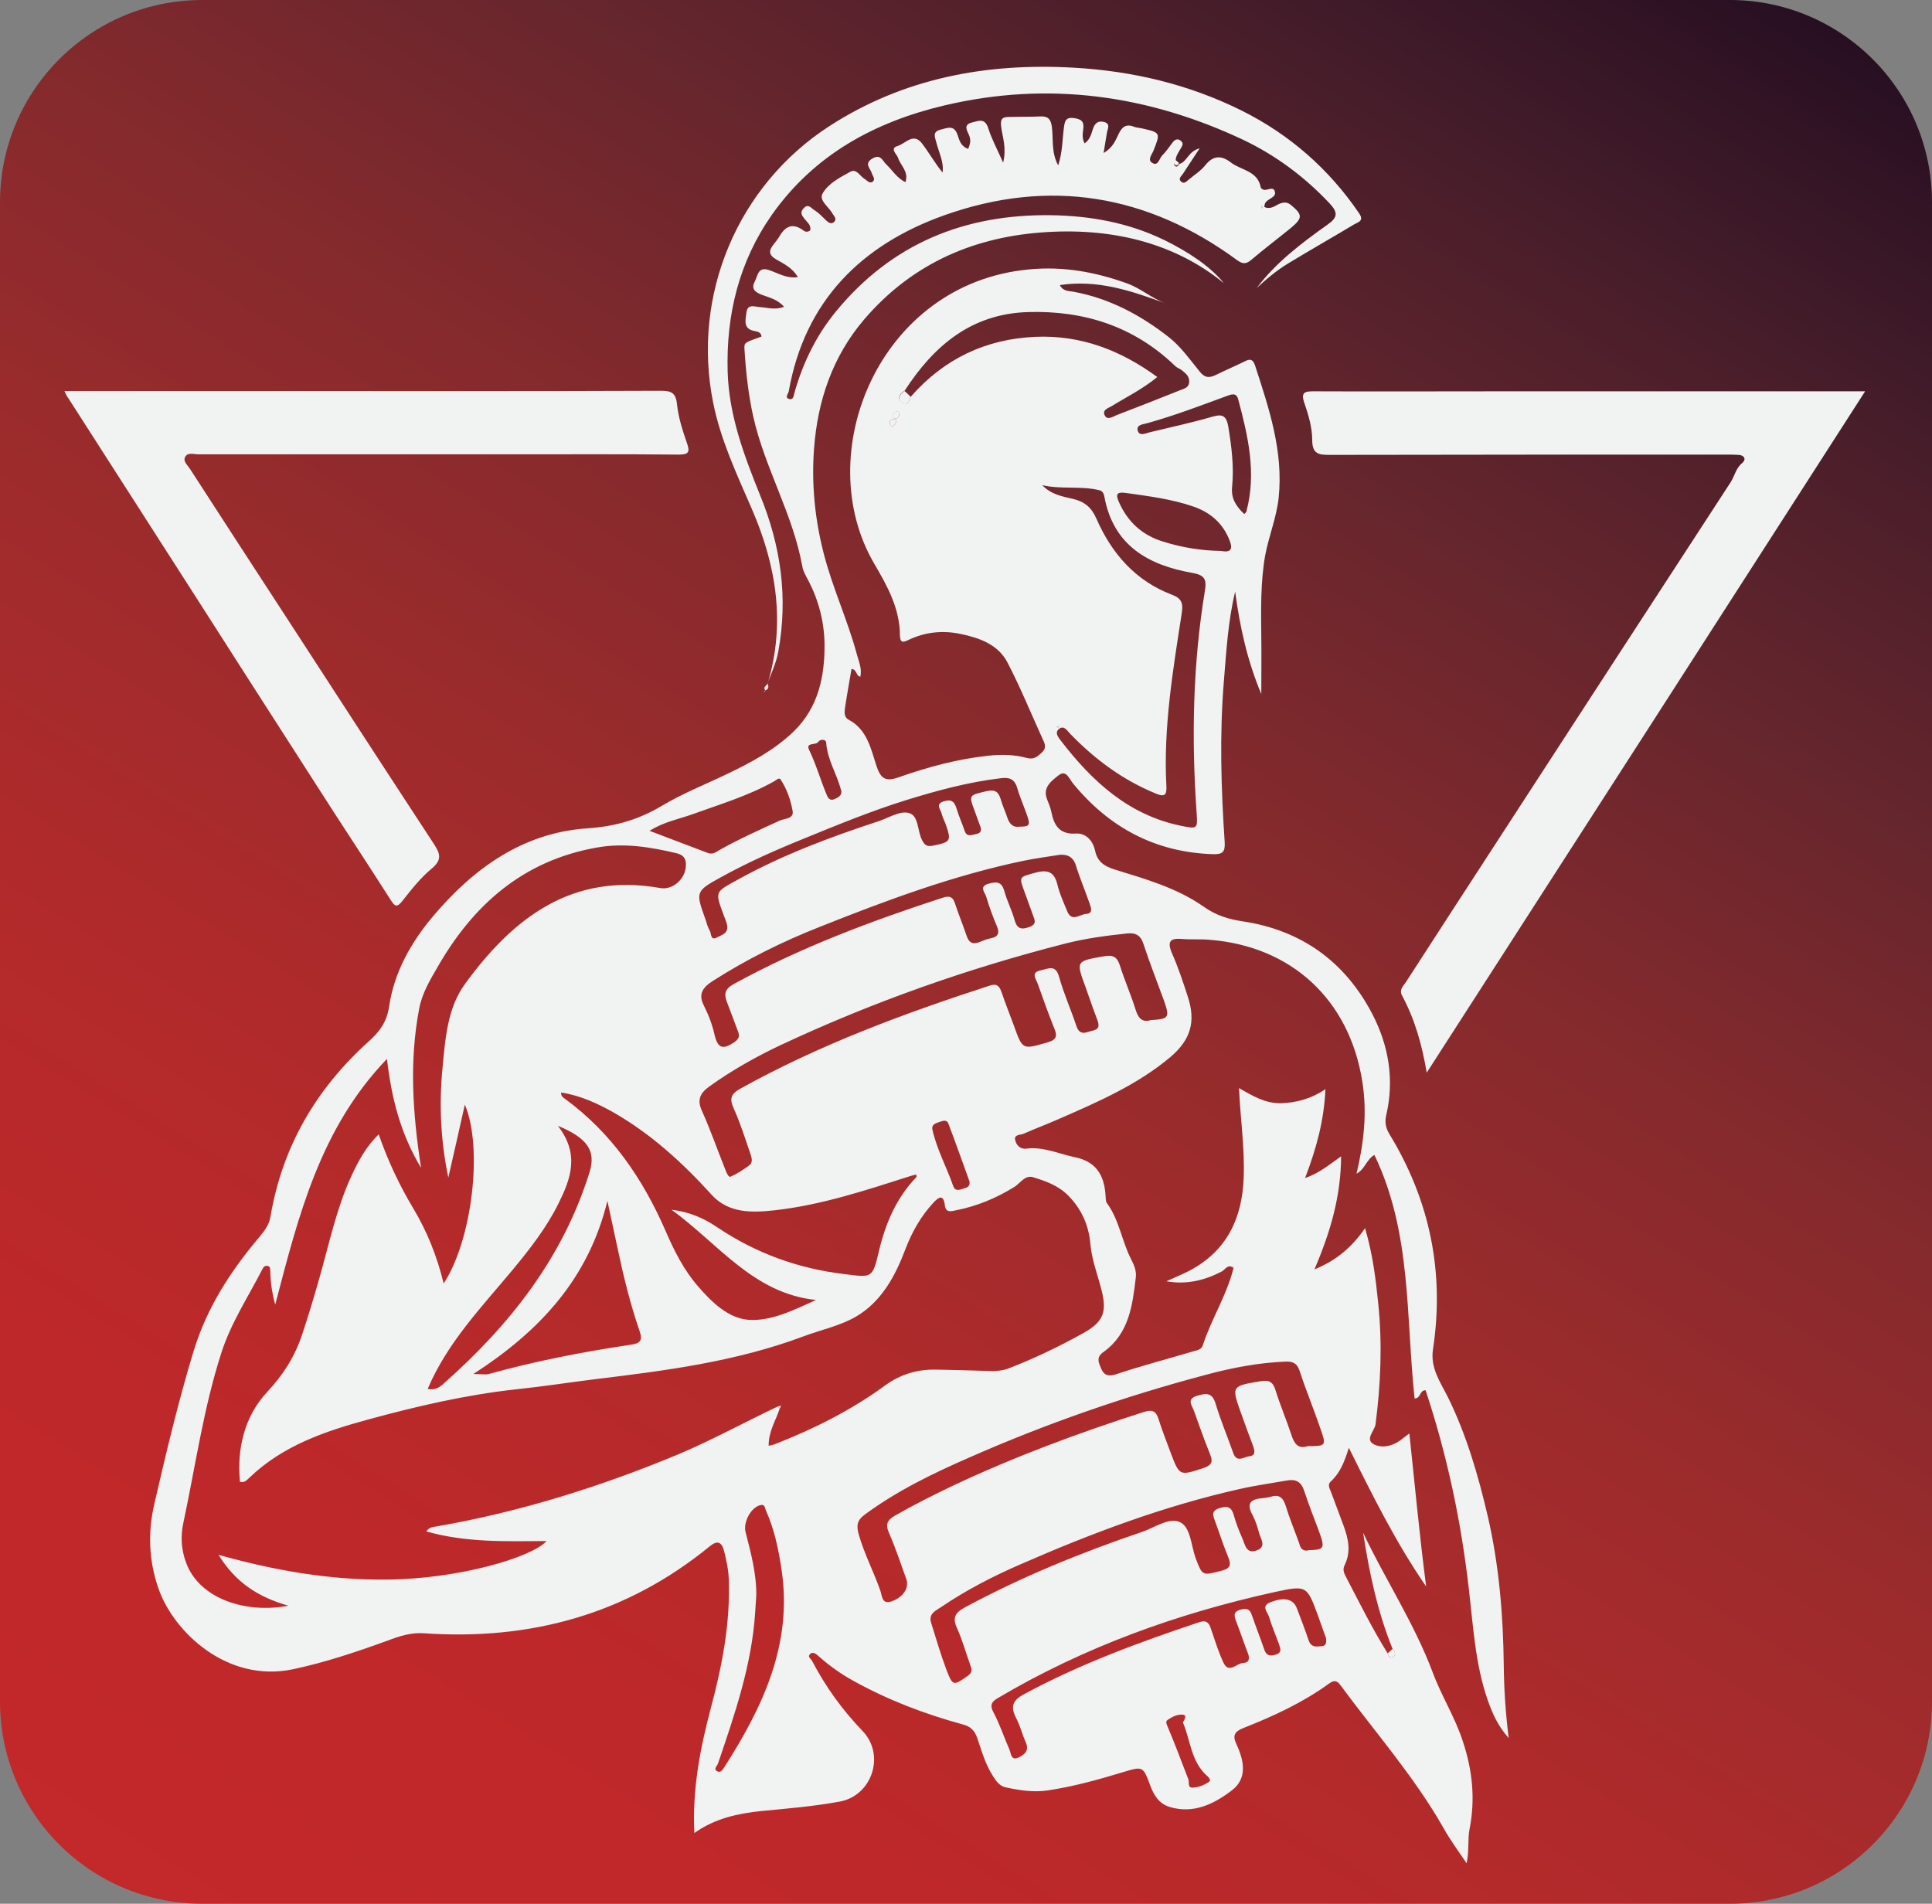 <?xml version="1.0" encoding="utf-8"?>
<!-- Generator: Adobe Illustrator 18.1.1, SVG Export Plug-In . SVG Version: 6.00 Build 0)  -->
<svg version="1.1" id="Layer_1" xmlns="http://www.w3.org/2000/svg" xmlns:xlink="http://www.w3.org/1999/xlink" x="0px" y="0px"
	 viewBox="0 0 702 691.8" enable-background="new 0 0 702 691.8" xml:space="preserve">
<rect x="0" y="0" width="702" height="691.8" fill="#808080" stroke="none"/>
<linearGradient id="SVGID_1_" gradientUnits="userSpaceOnUse" x1="111.693" y1="728.897" x2="590.307" y2="-37.047">
	<stop  offset="0" style="stop-color:#C3282A"/>
	<stop  offset="0.159" style="stop-color:#BF282A"/>
	<stop  offset="0.308" style="stop-color:#B32A2B"/>
	<stop  offset="0.454" style="stop-color:#9F2B2C"/>
	<stop  offset="0.598" style="stop-color:#862A2D"/>
	<stop  offset="0.74" style="stop-color:#67262D"/>
	<stop  offset="0.879" style="stop-color:#461D2A"/>
	<stop  offset="1" style="stop-color:#270F22"/>
</linearGradient>
<path fill="url(#SVGID_1_)" d="M628.5,691.8h-555C32.9,691.8,0,658.9,0,618.3V73.5C0,32.9,32.9,0,73.5,0h555
	C669.1,0,702,32.9,702,73.5v544.8C702,658.9,669.1,691.8,628.5,691.8z"/>
<g>
	<path fill="#F1F2F2" d="M448.2,460.8c-1.9-1.7-3,0.5-4.2,1.2c-6.3,3.3-12.9,4.9-20.2,3.6c2.8-1.3,5.6-2.4,8.3-3.8
		c13.7-7.2,19.3-19.1,19.8-34c0.4-10.7-1.2-21.2-1.7-32.4c4.9,2.8,9.5,5.6,15.2,5.5c5.6-0.2,10.8-1.5,16.2-5.1
		c-0.5,11.3-3.2,21.3-7.4,32.3c5.4-1.9,8.8-4.9,13.1-7.9c-0.1,14.5-3.8,27.3-9.7,41.1c8.2-3.4,13.6-8.1,18.4-15
		c2.8,9.5,3.9,18.5,4.8,27.5c1.5,14.6,0.9,29.2-1,43.8c-0.3,2.4-4.2,5.6-0.3,7.4c3.5,1.5,7.5,0.1,10.6-2.6c0.4-0.3,0.8-0.6,2-1.5
		c2,18.8,3.7,37.2,6.1,55.6c-10.8-15.6-19.2-32.5-28.1-50.4c-1.6,5.2-3.2,9.2-6.6,12.3c-1.2,1.1-0.4,2.5,0.1,3.7
		c1.6,4.2,3.1,8.4,4.7,12.6c1.7,4.7,2.6,9.3,0.3,14c-0.8,1.6-0.3,2.9,0.4,4.2c4.9,9.4,9.6,18.9,15.2,27.9c0.4,0.9,0.8,2.1,2,1.3
		c1.2-0.8,0.6-2-0.2-2.9c-5.5-13.6-8.5-27.8-10.7-42.2c8.1,17.1,18.6,32.9,25.3,50.8c3.2,8.6,8.2,16.4,11,25.2
		c3.4,10.3,4.5,20.7,2.4,31.5c-0.8,3.9-0.1,8.1-1.1,12.6c-2.9-4.3-6-8.5-8.5-13c-10.6-18.6-24.8-34.7-37.4-51.8
		c-1.3-1.8-2.4-1.7-4.1-0.5c-9.5,6.9-20.1,11.8-31,16.1c-3.1,1.2-4.2,2.6-2.7,5.8c2.8,5.9,4.2,12.5-1.6,16.9
		c-6.4,4.9-13.9,8.7-22.7,6c-3.8-1.2-5.7-4.3-7-7.9c-2.6-6.9-2.6-6.9-9.9-4.7c-8.9,2.7-17.9,5.2-27.2,6.6c-5.2,0.8-10.3,0-15.4-1.1
		c-2.2-0.5-3.4-2.2-4.6-4.1c-2.8-4.3-4.1-9.1-5.7-13.8c-1-2.9-2.6-4.3-5.4-5c-13.9-3.8-27.2-8.9-39.8-15.9c-4.5-2.5-8.7-5.5-12.6-9
		c-0.9-0.8-2-1.6-3-0.6c-1,1,0.4,1.7,0.8,2.5c4.9,9.4,11,17.8,18.3,25.4c8.4,8.7,3.5,23.6-8.4,25.7c-9.3,1.7-18.8,2.5-28.3,3.4
		c-8.5,0.9-16.8,2.6-24.4,8c-0.8-15.9,2.1-30.7,6-45.5c4.1-15.3,7.1-30.8,6.5-46.8c-0.1-3.5-0.9-6.9-1.7-10.2
		c-0.9-3.4-2.5-3.9-5.2-1.7c-30.3,24.8-65.3,34.3-104,31.6c-4.7-0.3-8.9,1.1-13.1,2.7c-11.3,4.1-22.6,7.9-34.4,10.4
		c-23.8,5-43.3-13.5-48.8-29.3c-3.6-10.3-3.9-20.6-1.5-30.9c4.3-18.6,8.7-37.2,14.3-55.6c4.8-15.6,13.3-28.8,23.7-41.1
		c1.9-2.3,3.7-4.5,4.2-7.7c4.3-25.3,16.5-46.2,35.4-63.3c4-3.6,6.8-7,7.7-13c1.8-12.3,7.9-23.2,16-32.8
		c14.8-17.5,32.8-30.4,56.2-31.9c10.2-0.7,18.8-3.3,27.1-8.3c7.4-4.4,15.5-7.6,23.2-11.3c8.8-4.2,17.5-8.8,24.6-15.7
		c8.8-8.6,11.2-19.8,11.1-31.6c-0.1-8.1-2.1-15.8-5.8-23c-0.9-1.7-2-3.5-2.3-5.4c-3.4-18.9-13.6-35.6-17.8-54.3
		c-1.8-8.1-2.7-16.4-3.2-24.7c-0.1-2.2,0-2.2,6.2-4.4c-0.1-1.5-1.4-1.8-2.5-2c-4.3-0.8-3.3-3.9-3-6.6c0.4-3.5,3-2.2,5-2.1
		c2.7,0.2,5.5,1.1,8.7-0.1c-2.4-2.8-5.6-3.4-8.4-4.5c-2.4-1-3.6-2.2-2.2-4.8c1.1-2.1,1.1-5.5,5.3-4c3.2,1.1,6.3,3.1,10.3,2.5
		c-1.9-3.3-5-4.8-7.8-6.4c-2.9-1.7-2.8-3.2-1-5.5c0.6-0.8,1.3-1.6,1.8-2.4c2.2-3.9,4.8-5.8,9.1-2.6c0.6,0.5,1.6,0.6,2.4-0.1
		c0.4-1.9-1.1-2.9-2.1-4.2c-1-1.3-1.7-2.3-0.3-3.8c1.7-1.9,2.8,0,3.8,0.6c1.7,1,3,2.5,4.5,3.9c0.8,0.7,1.6,1.3,2.6,0.6
		c1-0.8,0.7-1.7,0-2.6c-0.1-0.1-0.2-0.3-0.3-0.4c-1.3-2.6-5.2-4.9-3.7-7.5c2.1-3.7,6.3-5.8,10.1-7.9c2.2-1.2,3.4,1.5,5,2.5
		c1,0.6,1.9,1.9,3,1.2c1.3-0.9,0.1-2.1-0.2-3.1c-0.5-1.8-3-3.5,0.2-5.4c3-1.8,3.7,0.9,5.1,2.2c2.2,2.1,3.8,4.9,6.9,6.4
		c1.3-3.9-1.8-6-2.7-8.9c-0.5-1.4-3.2-3.4,0-4.3c2.8-0.9,5.6-4.9,8.7-0.9c2.6,3.4,4.7,7.2,7.5,10.6c0.5-4-1.4-7.4-2.3-11
		c-0.5-2-1.5-3.8,1.6-4.6c2.5-0.6,4.8-1.8,6.1,1.8c0.7,2,1.1,4.2,3.9,5.2c0.7-1.7,1.1-3.2,0.3-5c-0.8-1.8-2.1-3.8,1.1-4.6
		c2.4-0.6,4.7-1.7,5.9,2.1c1.2,3.9,3.2,7.5,5.4,12.5c1.3-5.4-0.2-9.1-0.7-12.9c-0.4-2.9,0.3-3.7,2.8-3.7c3.8-0.1,7.7,0,11.5-0.2
		c2.7-0.1,3.7,1,4.1,3.7c0.6,4.5-0.3,9.3,2.3,14.1c1.6-4.9,1.5-9.4,2.1-13.9c0.3-2.1,0.6-3.7,3.6-3.3c2.8,0.4,3.8,1.3,3.4,4.1
		c-0.2,1.5-0.5,3.2,0.5,5.1c2-1.4,2.4-3.4,3-5.2c0.7-2.1,1.8-3.1,4-2.6c2.6,0.7,1.3,2.5,1.1,4c-0.4,2.2-0.7,4.4-1.2,7.3
		c3.3-1.9,4.3-4.5,5.4-6.8c1.3-2.8,2.8-3.9,5.8-2.7c0.8,0.3,1.6,0.3,2.5,0.5c7.1,1.6,7,1.6,4.4,8.2c-0.5,1.3-2.3,3.3-0.4,4.4
		c2.1,1.3,2.5-1.5,3.5-2.6c1.5-1.5,2.7-3.3,4-5c0.9-1.1,2-1.3,3-0.3c1,0.9,0.3,1.8-0.2,2.7c-0.8,1.4-1.9,2.8-1.8,4.6
		c-0.6,0.6-1,1.2-0.1,1.8c0.6,0.4,1-0.2,1.3-0.8c3-0.7,3.2-4.6,7.5-5.7c-2.4,3.7-4.3,6.5-6.1,9.3c-0.6,0.9-1.9,1.8-0.5,2.9
		c1,0.8,1.8-0.2,2.6-0.8c2-1.7,4.4-3.2,6-5.2c2.9-3.7,5.9-3.7,9.3-1.1c3.7,2.9,9.8,3,10.9,9.1c0,0.3,0.4,0.5,0.7,0.7
		c1.4,0.9,4.1-1.7,4.5,1.2c0.2,1.8-2.7,2.2-3.6,3.8c-0.2,0.4-0.2,0.9-0.3,1.4c2.3,1.1,3.9-0.5,5.6-1.2c1.6-0.6,2.7-0.6,4.1,0.5
		c4.2,3.5,4.3,4.7,0,8.3c-4.8,3.9-9.7,7.6-14.4,11.6c-1.8,1.5-3,1.7-5.1,0.2c-32.6-24-68.4-29.9-106.4-16.4
		c-30.1,10.7-50.8,31.1-56.6,64c-0.2,1-1.6,2.3,0.2,2.8c1.6,0.4,1.6-1.4,1.9-2.4c3.1-10.9,8-20.9,15.2-29.6
		c20.2-24.5,46.6-35.2,77.9-34.8c14.3,0.2,28.2,2.7,41.2,9c8.8,4.3,16.9,9.7,21.7,15.7c-18.2-14.9-41.4-20.4-66.7-18.4
		c-25.5,2-47.3,12-64.1,31.7c-11.4,13.4-16.8,29.4-18.1,46.7c-1,13,0.3,25.9,3.6,38.6c3.2,12.3,8.6,23.9,11.9,36.1
		c0.7,2.7,2,5.4,1.3,8.3c-1.6-0.2-1.2-2.7-3.2-2.8c-0.8,4.8-1.7,9.6-2.4,14.4c-0.2,1.5-0.2,3.2,1.3,4c6.7,3.5,8.1,10.4,10.1,16.6
		c1.5,4.6,3.1,6.2,8.3,4.3c10.5-3.7,21.3-6.6,32.5-7.8c4.7-0.5,9.4-0.4,13.8,0.8c2.6,0.7,3.8-0.3,5.5-1.9c2.1-1.9,1-3.5,0.2-5.3
		c-4.2-9.2-8-18.6-12.7-27.6c-3.4-6.4-10.1-8.8-16.8-10.2c-6.5-1.4-12.9-0.8-19,2.1c-1.7,0.8-3.1,1.5-3.2-1.5
		c0-9.8-4.6-18.1-9.3-26.1c-23.4-39.8,1.5-101.9,56.2-107c12.4-1.2,24,0.9,35.7,5.1c5.1,1.9,8.9,5.4,13.8,7.2
		c-12.3-4.5-24.6-8.7-38.3-6.6c1.2,2.3,3.2,2.1,4.9,2.4c13.1,2.4,24.5,8.5,34.8,16.6c4.3,3.4,7.6,8.1,11.1,12.4
		c1.9,2.4,3.5,2.4,6,1.2c3.4-1.7,7-3.2,10.4-4.9c1.8-0.9,2.9-0.9,3.7,1.4c5.1,15.7,10.4,31.3,8.6,48.3c-0.8,7.2-3.6,13.9-4.9,20.9
		c-1.7,9.7-1.5,19.6-1.4,29.4c0.1,6.6,0,13.3,0,20.9c-5.2-12.4-7.8-24.6-9.5-37.2c-2.6,10.8-3.2,21.7-4.1,32.6
		c-1.6,19.5-1,39,0.3,58.4c0.2,3.6-0.7,4.5-4.3,4.4c-21-0.7-37.7-9.7-50.9-25.8c-1.3-1.6-2.4-5-5.1-2.9c-2.5,2-5.9,4.3-4.3,8.6
		c0.6,1.6,1.3,3.1,1.6,4.7c1,5,3,8.3,9,7.9c3.5-0.2,6.1,2.5,6.9,6.2c0.8,3.9,3.2,5.6,6.9,6.8c11.3,3.5,22.8,6.7,32.6,13.6
		c4.4,3.1,8.8,4.5,14.1,5.3c21.4,3.2,37.3,14.7,47.2,33.8c5.9,11.4,8,23.8,5,36.6c-0.6,2.6-0.2,4.7,1.2,7c14.7,24.1,20,50.2,15.8,78
		c-1.1,6.9,2.7,12.1,5.4,17.5c6.8,13.8,11,28.4,14.5,43.3c4.1,17.8,5.6,35.9,5.8,54.1c0.1,8.5,0.6,17,1.8,26.5
		c-4.1-4.6-6-9.2-7.7-14c-4.5-13-5.2-26.8-6.8-40.3c-2.8-24.5-7.9-48.6-15.7-72.1c-2.3,0-1.6,2.9-4,3c-3.2-29.7-1-60.3-14.6-88.5
		c-2.9,1.6-3.4,5.2-6.5,6.8c2.7-11.3,3.9-22.3,2.1-33.5c-4.7-29.7-25.7-49.2-55.6-51.5c-3.3-0.3-6.7,0-10-0.3
		c-4.1-0.3-5.4,0.8-3.6,5.1c2.3,5.2,4.1,10.6,5.8,15.9c3,9.1,1,15.7-6.3,21.9c-12,10.1-26.3,16.3-40.5,22.5
		c-4.3,1.9-8.6,3.5-12.9,5.4c-1.2,0.5-3.6,0.2-3,2.4c0.4,1.7,1.8,3.3,4,3c6.2-0.8,11.8,1.9,17.6,3.1c7.4,1.5,10.7,6.1,11.2,13.8
		c0.1,1,0,2.2,0.5,2.9c4.5,6.1,5.4,13.8,8.8,20.4c1.1,2.1,2,4.3,1.7,6.6c-1.2,10.1-2.4,20.3-11.6,27c-1.6,1.1-2.5,2.3-1.6,4.6
		c1.2,3.3,2.2,4.9,6.3,3.5c9-3,18.2-5.4,27.3-8.1c1.5-0.5,3.4-0.5,4-2.5C440.2,479.2,445.8,470.6,448.2,460.8
		c-0.1-0.3-0.1-0.5,0-0.7c-0.1,0-0.2,0.1-0.3,0.1C447.9,460.4,448,460.6,448.2,460.8z M330.9,144.2c12-13.7,27.1-21,45.3-21.8
		c16.5-0.7,30.9,4.8,44.3,14.6c-5.3,4.4-11.1,7.2-16.6,10.6c-1.2,0.7-3.3,1.3-2.6,3.1c0.9,2.2,2.9,0.8,4.3,0.2
		c7.8-3,15.5-6,23.2-9.1c1.5-0.6,3.3-0.9,3.3-3.2c0-2-1.3-2.9-2.6-4c-0.7-0.6-1.8-0.9-2.5-1.6c-14.9-14.4-33.1-20.2-53.4-19.6
		c-20.6,0.6-34.3,12.2-44.9,28.6c-1.9,1.1-2.8,2.9-1,4.3C329.6,147.8,330.4,145.8,330.9,144.2z M282.6,511.1
		c0.2,0.3,0.5,0.6,0.7,0.8c-1.4,4.3-4.1,8.3-4,13.5c1.1-0.3,1.8-0.4,2.5-0.7c14-5.5,27.4-12.2,39.6-21.1c5.7-4.2,11.8-6,18.6-5.9
		c6.5,0.1,13,0.3,19.5,0.5c2.4,0.1,4.6-0.1,6.9-0.9c9.3-3.6,18.3-7.9,27.1-12.8c7.2-4,8.8-7.4,6.8-15.5c-1.4-5.6-3.6-11.1-4.1-16.9
		c-0.6-6.9-3.2-12.7-8.1-17.7c-3.6-3.6-8.1-5.2-12.7-6.6c-3-0.9-4.6,2.1-6.8,3.5c-6.6,4.1-13.6,7-21.2,8.5c-1.8,0.4-3.8,1-4.1-1.9
		c-0.5-4-2.2-2.9-4-1c-4.6,4.9-7.9,10.7-10.3,17c-3.7,9.8-8.7,19.1-17.9,24.5c-5.8,3.4-12.7,4.8-19.1,7.2
		c-24.5,9.2-50.2,12.5-75.9,15.6c-9.6,1.2-19.2,2.7-28.9,3.7c-18,2-35.7,6.1-53.3,10.9c-15.8,4.3-31.2,9.5-43.4,21.3
		c-0.8,0.7-1.6,1.8-3.3,1.4c-1.2-12.2,1.7-23.9,9.9-32.7c5.9-6.3,10.1-13,12.7-20.9c2.3-6.9,4.4-13.9,6.4-21
		c3.5-12.3,6.1-24.9,11.5-36.6c2.5-5.4,5.3-10.6,9.9-15.1c3.4,9.8,7.6,18.6,12.5,26.8c5.1,8.5,8.7,17.5,11.1,27.4
		c10.3-15.6,14.4-49.3,7.7-65c-2.1,9.3-4,17.9-6,26.5c-2.8-13.3-3.4-26.6-2.1-39.9c1-10.7,1.8-21.8,8.2-30.5
		c17.4-23.9,38.8-40.5,70.9-34.8c4.5,0.8,9-3.2,9.3-7.8c0.2-2.5-0.5-4.1-3.2-4.8c-9.6-2.3-19.3-3.9-29.2-2.1
		c-26.6,4.7-44.8,20.7-57.8,43.4c-2.8,4.8-5.7,9.7-6.7,15.2c-3.6,18.9-2.4,37.8,0.7,57.8c-7.5-12.5-10.7-25.2-12.4-39.6
		c-24.3,25.3-32.1,56.9-40.6,89.3c-1.3-4.8-1.7-8.5-1.8-12.2c0-0.8,0-1.8-1.1-1.9c-0.7-0.1-1.2,0.2-1.6,0.9
		c-5.2,10.2-11.6,19.8-15.1,30.8c-6.5,20.2-9.4,41.2-13.8,61.8c-1,4.6-0.8,9.5,1,14.3c4.7,13,21.4,18.7,37.2,15.7
		c-10.9-3.1-19.2-8.4-25.4-18.5c20.7,5.8,40.6,9.2,61,9c26.5-0.2,52.8-8.1,58.2-14c-14.7,0.1-29.3,0.6-43.7-3.5
		c1.2-1.8,2.8-1.6,4.2-1.9c30.3-5.3,59.5-14.5,87.8-26.3C258.9,523.2,270.6,516.8,282.6,511.1z M203.9,397c-0.1,1.4,0.7,1.8,1.4,2.3
		c16.9,12.4,28.2,28.9,36.5,47.9c3.1,7.2,6.6,14.2,11.8,20.2c5,5.8,11,11.6,18.3,12.2c8.3,0.6,16.4-3.5,24.6-7.2
		c-22.8-2.4-35.3-20.3-52.5-32.8c6.7,0.8,11.9,3.2,16.5,6.3c14.1,9.5,29.5,15.1,46.4,17.1c9.8,1.2,10.1,1.7,12.4-8.1
		c2.4-10.3,6.4-19.6,13.7-27.2c0.1-0.1,0-0.4-0.1-0.9c-0.7,0.2-1.3,0.3-1.9,0.5c-16.3,5.2-32.5,10.6-49.5,12.5
		c-8.1,0.9-16.7,1.2-22.9-5.6c-10.5-11.6-21.9-22-35.4-29.8C217.2,401,210.9,398.1,203.9,397z M418.1,370.7c6.6-0.4,7-0.9,4.9-6.9
		c-2.5-6.9-5.2-13.7-7.5-20.7c-1-3.2-2.8-4.2-5.9-3.9c-7.6,0.8-15.2,1.8-22.6,3.7c-35.6,9.1-70.1,21.3-103.4,36.9
		c-8.9,4.2-17.6,9.1-25.7,14.9c-3.4,2.4-4.8,4.8-2.8,9.1c3.1,6.9,5.6,14.1,8.4,21.1c0.4,1.1,1.2,3,1.9,2.7c2.4-1,4.6-2.5,6.7-4
		c1.7-1.2,1-2.9,0.5-4.5c-1.9-5.5-3.6-11-6-16.3c-1.7-3.7-0.9-5.4,2.6-7.3c28.7-15.9,59.2-27.2,90.3-37.3c2.6-0.9,3.6,0,4.4,2.3
		c1.4,4.1,3,8.1,4.5,12.2c3.2,8.9,3.1,8.7,12.2,6.1c3.5-1,3.6-2.5,2.4-5.3c-2.1-5.2-4-10.6-5.9-15.9c-0.6-1.8-2.8-4.2,1.1-5
		c2.6-0.5,5.3-2.3,6.6,2.3c1.7,6.1,4.3,11.9,6.3,17.9c1.3,3.9,3.7,2.2,6,1.7c2.7-0.6,2.2-2.3,1.5-4.2c-1.5-3.9-2.8-7.8-4.2-11.7
		c-3.5-9.5-3.4-9.3,6.7-11.1c3.3-0.6,4.8,0.2,5.8,3.3c1.7,5.4,4,10.6,5.7,16C413.5,369.8,414.9,371.7,418.1,370.7z M475.2,525.5
		c6.6,0,6.8-0.1,4.6-6.3c-2.4-7.1-5.3-14-7.6-21.1c-1-2.9-2.6-3.4-5.2-3.3c-9.7,0.4-19.2,2.2-28.5,4.7
		c-29.5,7.8-58.3,17.8-86.2,30.1c-13.3,5.8-26.3,12.1-38.1,20.8c-2.7,2-3.1,3.8-2.2,7.1c2,7.1,5.5,13.7,7.9,20.6
		c0.6,1.7,0.5,4.9,3.8,3.9c4.4-1.4,6.8-5,5.6-8.2c-2-5.6-3.9-11.3-6.3-16.8c-1.4-3.2-0.5-4.7,2.3-6.3c6.8-3.9,13.8-7.4,20.9-10.8
		c22.5-10.6,45.7-19.2,69.4-26.8c3.2-1,4.5-0.3,5.4,2.7c1.3,4.1,2.9,8.1,4.4,12.2c3.2,8.4,3.2,8.3,11.8,5.5c2.9-1,3.7-2.1,2.5-5
		c-2.1-5.2-4-10.6-5.9-15.9c-0.7-1.9-2.8-4.2,1.2-5.4c3.3-1,5.5-1.2,6.7,2.9c1.8,6,4.3,11.9,6.4,17.9c1.3,3.7,3.9,1.4,5.8,1.2
		c2.5-0.3,2-2,1.4-3.8c-1.5-3.9-2.9-7.8-4.3-11.7c-3.6-10.1-3.6-10,7.1-11.8c3.1-0.5,4.5,0.3,5.4,3.4c1.7,5.4,3.9,10.6,5.7,16
		C470.2,524.5,471.6,526.7,475.2,525.5z M475.7,563.3c5.2-0.1,5.7-0.7,4-5.6c-1.9-5.3-4.1-10.6-5.8-15.9c-1.1-3.4-3.1-4.4-6.3-3.8
		c-5.7,1-11.5,1.8-17.2,3.1c-27.6,6.2-53.9,16.1-79.7,27.4c-9.9,4.3-19.6,9.3-28.6,15.4c-1.9,1.3-4.8,2.4-3.8,5.7
		c1.8,5.8,3.5,11.6,5.6,17.2c2.3,6,2.6,5.8,7.7,2.2c2-1.4,1.5-2.5,0.9-4.1c-1.6-4.4-2.8-8.9-4.7-13.1c-1.8-3.8-0.9-5.7,2.8-7.7
		c20.6-11.1,42.2-19.9,64.3-27.4c4.7-1.6,10-5.5,14-3.5c3.7,1.9,3.9,8.4,5.5,12.9c2.5,6.6,2.4,6.5,9.4,4.7c3.1-0.8,3.7-2,2.5-4.9
		c-1.8-4.3-3.2-8.8-4.8-13.1c-0.8-2.2-1.5-3.8,1.7-4.8c2.9-0.9,4.3-0.3,5.1,2.6c0.8,2.9,1.9,5.7,3.1,8.4c1,2.3,1.4,5.8,5.2,4.4
		c3.7-1.3,1.5-4.1,0.9-6.3c-0.6-2.2-1.3-4.5-2.4-6.6c-2.5-4.5-0.3-5.8,3.8-6.1c0.8-0.1,1.7-0.2,2.5-0.4c3.2-1.1,4.8,0,5.8,3.3
		c1.4,4.6,3.3,9.1,4.9,13.6C472.5,562.8,473.6,563.9,475.7,563.3z M378.7,176.3c3.2,3.4,7.3,4.1,11.2,5c4.2,1,6.7,3.1,8.5,7.2
		c5.5,12.6,14.2,22.6,27.4,27.6c3.7,1.4,4.1,3.2,3.6,6.7c-3.2,20.7-6.7,41.5-5.6,62.6c0.2,3.5-0.5,4.4-4,2.9
		c-11.9-4.9-22-12.4-30.9-21.6c-1.1-1.1-2.2-3.2-4-1.9c-1.9,1.4-0.3,3.2,0.6,4.4c11.4,14.8,24.6,27,43.7,30.9c5.9,1.2,6,1.1,5.6-4.7
		c-1.9-27-1.4-53.9,3-80.7c0.7-4.2-0.1-5.7-4.5-6.5c-16-2.8-28.7-9.9-32-27.6c-0.2-1.2-0.6-2.2-2-2.5
		C392.5,176.5,385.5,177.9,378.7,176.3z M385.2,310.6c-4.4,0.7-8.9,1.3-13.3,2.2c-25.5,5.3-49.9,14.4-74,24
		c-13.7,5.4-26.8,11.9-39.1,19.8c-3.5,2.3-5.2,4.7-3,8.9c1.7,3.4,3.1,7.1,3.9,10.8c1.2,4.8,3.1,5.1,7,2.5c2.1-1.4,2.1-2.5,1.3-4.4
		c-1.3-3.4-2.5-6.8-3.8-10.1c-1.2-3-0.9-4.9,2.4-6.7c24.2-13.3,49.9-22.9,76-31.4c2.5-0.8,3.6-0.3,4.4,2.1c1.3,4,2.9,7.8,4.2,11.7
		c0.9,2.7,2.3,3.3,4.8,2.3c1.2-0.5,2.5-1,3.8-1.3c2.7-0.5,3.6-1.7,2.4-4.5c-1.5-3.5-2.8-7.1-3.9-10.8c-0.5-1.5-2.7-3.6,1-4.6
		c2.9-0.8,4.6-0.7,5.6,2.6c1,3.7,2.8,7.1,3.8,10.8c0.9,3,2.4,3.4,5.2,2.4c3.2-1.1,1.9-2.8,1.3-4.7c-1-2.7-1.9-5.3-2.9-8
		c-2.1-5.8-2.1-5.4,4-7.1c4.5-1.2,6.8-0.2,7.9,4.3c0.8,3.4,2.3,6.6,3.6,9.8c1.7,4,4.6,1,6.9,0.9c2.6-0.2,1.7-2.3,1.2-3.8
		c-1.7-4.9-3.7-9.6-5.2-14.5C389.6,311.3,387.9,310.5,385.2,310.6z M172,499.3c2.8,0,4.3,0.3,5.6,0c16.9-4.7,34-8,51.3-10.6
		c3.7-0.5,4.8-1.4,3.4-5.3c-3.3-9.6-5.7-19.4-7.8-29.3c-1.2-5.6-2.4-11.2-3.8-17.7C213.8,464.8,196,483.8,172,499.3z M481.8,595.2
		c-0.8-2.1-1.8-5-2.8-7.8c-4.1-11.2-4.1-11.4-15.7-8.9c-35.5,7.8-69.4,20-100.8,38.6c-2.1,1.2-3,2.5-1.5,5.2c2.3,4.3,3.8,9,5.8,13.5
		c0.6,1.4,0.5,4.2,3.4,2.8c2.3-1.1,3.8-2.6,2.5-5.5c-1.3-2.9-2-6-3.5-8.8c-2.1-4.1-1.3-6.4,2.8-8.6c20.3-11,41.9-18.9,63.7-26.2
		c2.7-0.9,3.6,0.2,4.3,2.4c1.4,4.1,2.7,8.3,4.5,12.2c2,4.3,4.8,0.3,7.2,0.2c2.2-0.1,2.5-1.6,1.7-3.6c-1.5-3.9-2.8-7.8-4.3-11.7
		c-0.8-2-0.9-3.4,1.7-4.1c2.3-0.6,3.4-0.1,4.1,2.1c1.4,4.1,3,8.1,4.4,12.2c0.7,2.2,1.8,2.8,4.1,2.1c2.6-0.7,1.8-2.3,1.3-3.9
		c-1.2-3.3-2.6-6.5-3.6-9.9c-0.5-1.7-3.1-3.9,0.6-5.3c4.9-1.9,8.2-1.2,9.5,2.2c1.5,3.9,3,7.8,4.3,11.7c0.8,2.3,2.4,2.4,4.3,2.1
		C481.3,598.3,482.2,597.6,481.8,595.2z M202.7,409.1c8,10.3,4.7,19.2,0.3,28.1c-4.4,8.9-10.4,16.6-16.7,24.2
		c-11.3,13.6-23.7,26.4-30.9,43.3c2.6,0.6,4.3-0.5,6-2.1c23.9-21.2,43.1-45.5,52.8-76.6C216.6,418.3,213.6,413.6,202.7,409.1z
		 M274.8,579.8c-0.1,2-0.3,4-0.4,6c-1.2,19.1-7.4,37.1-13.5,55c-0.3,1-1.9,2.1-0.2,2.9c1.3,0.6,1.9-0.7,2.6-1.7
		c13.9-21.8,24.7-44.5,20.7-71.5c-1.1-7.4-2.6-14.7-5.7-21.6c-0.4-0.9-0.3-2.5-2.2-1.9c-3.3,0.9-6.1,6.2-5.2,9.7
		C272.8,564.2,274.9,571.8,274.8,579.8z M370.4,300.4c3.6,0,4-0.5,2.9-3.8c-1.2-3.5-2.7-6.8-3.7-10.3c-1-3.3-2.9-3.9-6-3.5
		c-11.8,1.4-23.2,4.5-34.5,8c-12.5,3.9-24.7,8.9-36.9,13.9c-10.4,4.2-20.5,8.7-30.3,14.1c-9.3,5.1-9.1,5.4-5.6,15.2
		c0.5,1.4,0.8,2.9,1.6,4.2c0.6,1,0.2,3.7,2.5,2.5c1.7-0.9,4.4-1.5,3.8-4.5c-0.3-1.3-0.8-2.5-1.3-3.8c-3.2-8.6-3-8.2,4.9-12.6
		c16.4-9.1,33.8-15.6,51.5-21.4c3.6-1.2,7.6-3.8,10.8-3c3.7,0.8,3.2,6.3,4.8,9.6c0.9,1.9,1.7,2.8,4.1,2.3c6.5-1.3,6.8-1.7,4.5-8.1
		c-0.5-1.2-1.1-2.5-1.4-3.7c-0.4-1.5-2.3-3.3,0.8-4.3c2.8-0.9,3.9,0.1,4.7,2.7c0.8,2.7,2,5.3,2.9,8c0.8,2.4,2.5,1.5,4.1,1.2
		c2.2-0.4,2.1-1.7,1.4-3.3c-0.6-1.5-1.1-3.1-1.7-4.7c-2.4-6.3-2.3-6.1,4.2-7.6c3-0.7,4.3,0.2,5.1,2.9c0.7,2.5,1.9,5,2.7,7.5
		C367.2,299.9,368.6,300.7,370.4,300.4z M236,301.9c7.7,2.9,14.5,5.5,21.3,8.1c1.7,0.6,2.9-0.4,4.1-1.1c7.1-4,14.5-7.3,21.9-10.7
		c1.8-0.8,5.2-0.6,4.7-3.5c-0.7-4-2.1-8-4.4-11.5c-0.5-0.7-1.5,0.2-2.1,0.6c-9.5,5.4-20,8.5-30.2,12.2
		C246.5,297.7,241.4,298.6,236,301.9z M443.6,200.2c3.7,0.7,4.3-0.7,3.3-3.5c-2.4-6.4-6.9-10.4-13.2-12.6c-8.1-2.8-16.4-3.8-24.8-5
		c-3.2-0.4-3.5,0.6-2.4,3.2c3.2,7.3,8.5,12.2,16.1,14.5C429.5,199,436.7,200.1,443.6,200.2z M452.1,186.8c0.5-0.5,0.8-0.7,0.8-1
		c3.7-13.9,0.6-27.3-3-40.7c-0.7-2.7-2.7-1.7-4.4-1.1c-9.5,3.5-19,7.1-28.7,9.8c-1.4,0.4-4,0.5-3.4,2.7c0.6,2.1,2.8,1,4.3,0.6
		c7.4-1.8,14.9-3.4,22.2-5.5c3.7-1.1,5.6-1.2,6.4,3.4c1.2,7.3,2.1,14.5,1.4,21.8C447.2,181.3,449.3,184.1,452.1,186.8z M352.3,429.4
		c-2.5-6.9-5-14-7.7-21.1c-0.7-1.7-2.2-0.9-3.5-0.5c-1.2,0.4-2.7,0.9-2.3,2.7c1.6,7.2,5.2,13.7,7.6,20.6c0.6,1.7,2,1.4,3.4,0.9
		C350.9,431.6,352.5,431.6,352.3,429.4z M429.8,625.9c1.1-1.7,1.2-2.6,0.1-2.8c-2-0.2-3.9,0.7-5.5,1.8c-1,0.6-0.6,1.4-0.2,2.4
		c2.7,6.4,5.1,12.8,7.6,19.3c0.4,1.1-0.4,3.1,1.6,3c2.1-0.1,4.2-0.9,6-2.2c0.5-0.4,0.1-1.2-0.4-1.7
		C432.6,640.3,432.6,632.2,429.8,625.9z M305.7,287.4c-0.1-0.3-0.2-0.5-0.2-0.6c-1.5-5.7-4.9-10.8-5.3-16.9
		c-0.1-1.4-2.2-1.3-2.8-0.4c-0.9,1.5-4.8,0.1-3.4,3c2.6,5.4,4.2,11.2,6.5,16.6c0.5,1.2,1.3,1.9,2.7,1.3
		C304.5,289.8,305.9,289.2,305.7,287.4z M323.4,152.9c-0.3,1.8,0.6,1.8,1,2.2c0.4-0.5,0.8-1,1.1-1.5c0.4-0.8-0.3-1.3-0.8-1.3
		C323.8,152.3,323.4,153,323.4,152.9z M326.8,150.4c0.2-0.7-0.7-0.7-1.1-1.1c-0.4,0.5-0.9,0.9-1.1,1.4c-0.4,0.8,0.1,1.3,0.8,1.4
		C326.3,152.1,326.6,151.4,326.8,150.4z M384.6,263.8c-0.2,0.1-0.4,0.2-0.6,0.4c0.1,0.1,0.2,0.3,0.3,0.3c0.2-0.1,0.4-0.2,0.7-0.3
		C384.9,264.1,384.8,264,384.6,263.8z M458.9,75.1c-0.1-0.1-0.2-0.2-0.3-0.3c-0.1,0.2-0.3,0.4-0.3,0.6c0,0.1,0.2,0.2,0.3,0.3
		C458.6,75.5,458.8,75.3,458.9,75.1z"/>
	<path fill="#F1F2F2" d="M518.4,389.8c-1.7-10.1-4.3-19.4-9-28.1c-1.1-2.1,0.6-3.5,1.5-4.9c10.9-16.9,21.8-33.7,32.8-50.6
		c28.3-43.6,56.7-87.3,85.1-130.9c1.5-2.3,1.9-5.2,4.3-7.1c1.5-1.3,0.7-2.8-1.4-2.9c-1.5-0.1-3-0.1-4.5-0.1c-48,0-96,0-144,0.1
		c-3.9,0-6.4-0.2-6.4-5.4c0-4.6-1.4-9.2-2.9-13.6c-1.3-3.8,0.3-4.1,3.4-4.1c22.7,0.1,45.3,0,68,0c42.5,0,85,0,127.5,0
		c1.3,0,2.6,0,4.9,0C624.4,225.2,571.4,307.5,518.4,389.8z"/>
	<path fill="#F1F2F2" d="M23.4,142.1c25.3,0,49.8,0,74.2,0c47.5,0,95,0.1,142.5-0.1c3.8,0,5.5,0.7,5.9,5c0.5,4.7,2,9.4,3.6,14
		c1.2,3.3,0.6,4.2-3,4.2c-20.2-0.2-40.3-0.1-60.5-0.1c-38,0-76,0-114,0c-1.7,0-4-0.9-4.9,1.1c-0.7,1.6,1.1,3,1.9,4.3
		c12.3,19,24.6,38,37,57c17.2,26.5,34.4,53,51.7,79.4c2.2,3.4,2.8,5.6-0.9,8.7c-4.1,3.4-7.4,7.6-10.7,11.8c-1.9,2.4-2.7,2.1-4.2-0.3
		c-9.1-14.3-18.5-28.4-27.6-42.7c-15-23.3-29.9-46.6-44.8-69.9c-15-23.3-29.9-46.7-44.9-70C24.3,144.1,24.1,143.5,23.4,142.1z"/>
	<path fill="#F1F2F2" d="M278.9,248.5c6.6-21.9,3.2-43-5.7-63.5c-5.5-12.7-11.4-25.2-14.1-38.8c-7.8-39,8.9-78.8,42.3-100.4
		c27.1-17.5,57.1-23,88.8-21.2c21.4,1.2,41.9,6.1,61,15.6c17.4,8.7,31.7,21.2,42.7,37.4c1.8,2.7-0.4,3.1-1.8,3.9
		c-8,4.8-16.1,9.4-24,14.2c-4.3,2.6-8.2,5.9-11.5,9c6.9-9.2,16.2-16.3,25.8-23.1c3.7-2.6,3.8-4.4,0.7-7.7c-9-9.6-19.5-17.4-31.2-23
		c-34.7-16.4-71-21.5-108.7-12.6c-25.4,6-47.3,17.9-62.7,39.7c-12,17.1-16.7,36.4-16.1,57.2c0.5,15.9,6,30.4,11.8,44.8
		c7.5,18.3,10.2,37.1,6.6,56.7c-0.7,4.1-2.5,7.8-3.9,11.6C278.9,248.4,278.9,248.5,278.9,248.5z"/>
	<path fill="#F1F2F2" d="M278.2,250.9c-0.2,0.1-0.4,0.2-0.6,0.3c0,0,0.1,0.2,0.1,0.4C277.8,251.3,277.9,251.1,278.2,250.9
		L278.2,250.9z"/>
	<path fill="#F1F2F2" d="M278.1,250.9c1.2-0.5,1.3-1.4,0.8-2.4c0,0,0-0.1,0-0.1C278.5,249.2,277.1,249.7,278.1,250.9
		C278.2,250.9,278.1,250.9,278.1,250.9z"/>
	<path fill="#F1F2F2" d="M330.9,144.2c-0.5,1.6-1.3,3.6-3.2,2.2c-1.8-1.4-0.8-3.2,1-4.3C329.5,142.8,330.2,143.5,330.9,144.2z"/>
	<path fill="#F1F2F2" d="M323.4,152.9c0,0.1,0.4-0.6,1.3-0.6c0.6,0,1.2,0.5,0.8,1.3c-0.3,0.5-0.7,1-1.1,1.5
		C324,154.7,323.1,154.7,323.4,152.9z"/>
	<path fill="#F1F2F2" d="M326.8,150.4c-0.2,1-0.5,1.8-1.5,1.7c-0.7-0.1-1.2-0.6-0.8-1.4c0.3-0.5,0.8-1,1.1-1.4
		C326.1,149.6,327,149.6,326.8,150.4z"/>
	<path fill="#F1F2F2" d="M506,599.2c0.8,0.9,1.4,2.1,0.2,2.9c-1.1,0.8-1.6-0.4-2-1.3C504.8,600.3,505.4,599.7,506,599.2z"/>
	<path fill="#F1F2F2" d="M384.6,263.8c0.1,0.1,0.2,0.2,0.4,0.4c-0.2,0.1-0.4,0.3-0.7,0.3c-0.1,0-0.2-0.2-0.3-0.3
		C384.2,264.1,384.4,263.9,384.6,263.8z"/>
	<path fill="#F1F2F2" d="M448.2,460.8c-0.1-0.2-0.2-0.4-0.4-0.6c0.1,0,0.2-0.1,0.3-0.1C448.1,460.3,448.1,460.5,448.2,460.8
		C448.1,460.7,448.2,460.8,448.2,460.8z"/>
	<path fill="#F1F2F2" d="M458.9,75.1c-0.1,0.2-0.2,0.4-0.3,0.6c-0.1-0.1-0.3-0.2-0.3-0.3c0.1-0.2,0.2-0.4,0.3-0.6
		C458.7,74.9,458.8,75,458.9,75.1z"/>
	<path fill="#F1F2F2" d="M428.4,59.2c-0.3,0.6-0.7,1.1-1.3,0.8c-0.9-0.5-0.5-1.2,0.1-1.8C427.6,58.5,428,58.9,428.4,59.2z"/>
	<path fill="#F1F2F2" d="M282.6,511.1c0.4-0.1,0.8-0.2,1.2-0.3c-0.2,0.4-0.3,0.8-0.5,1.1C283,511.6,282.8,511.4,282.6,511.1z"/>
</g>
</svg>
